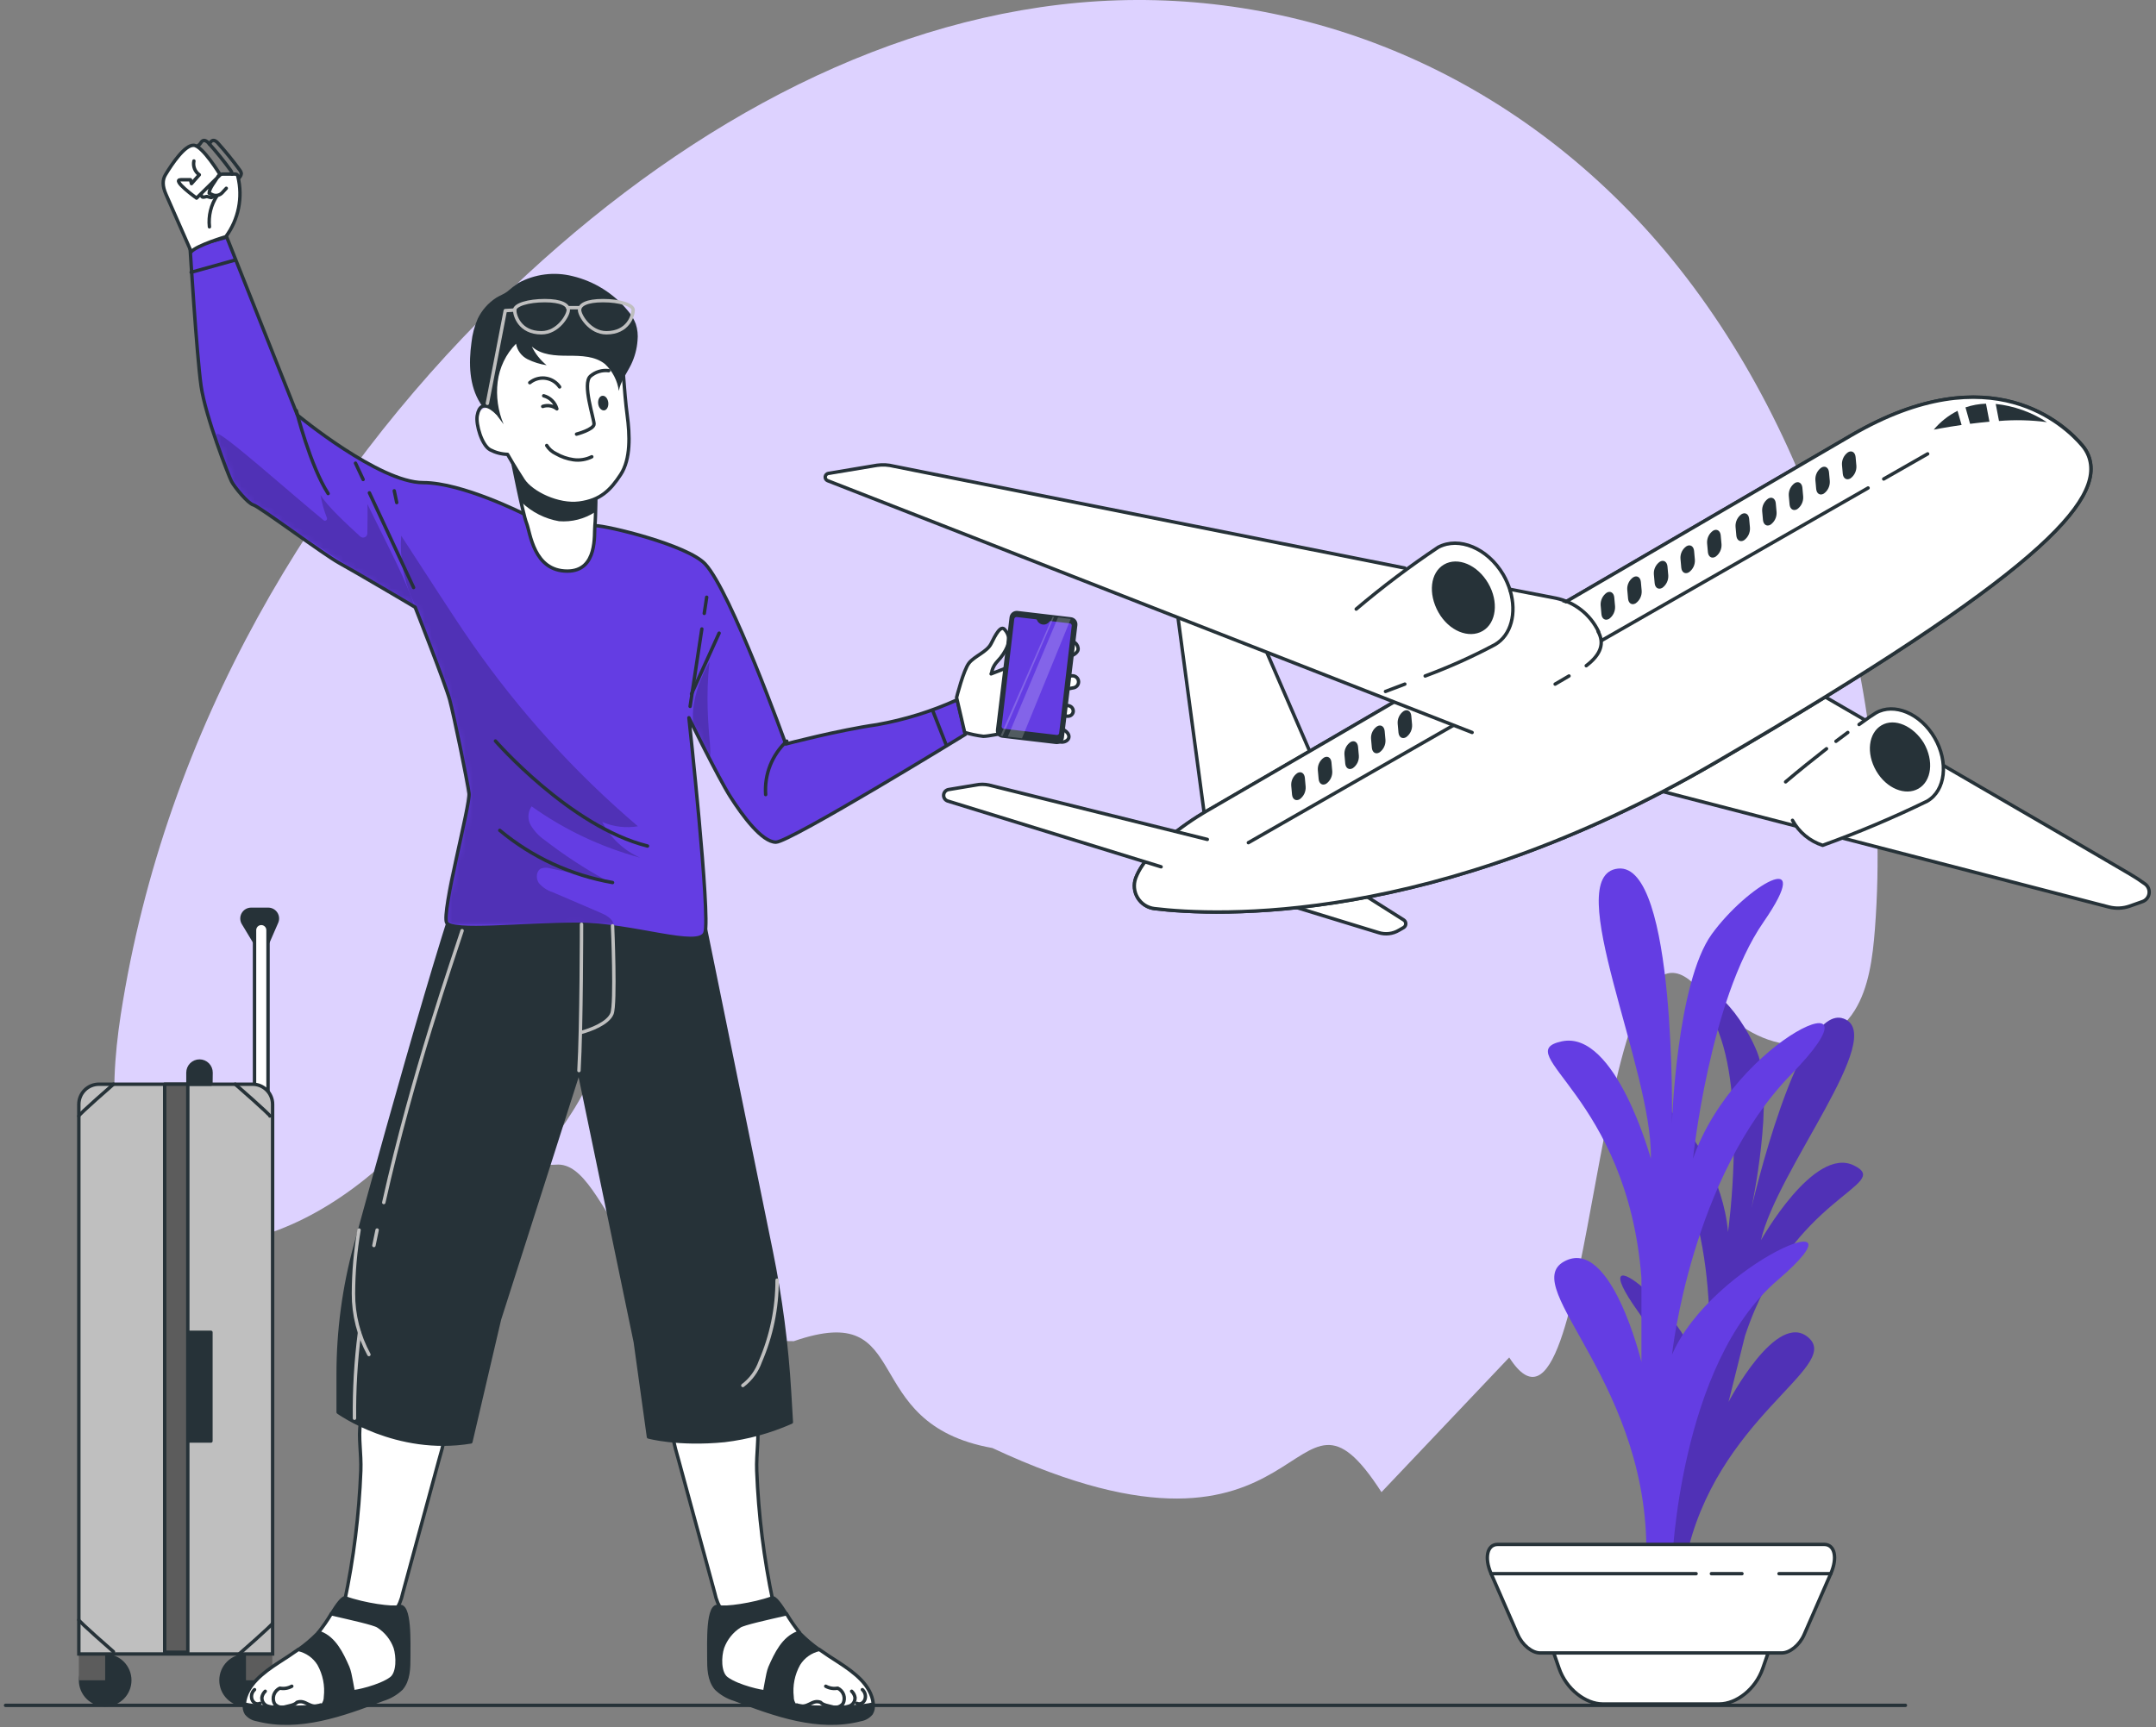 <svg width="317" height="254" viewBox="0 0 317 254" fill="none" xmlns="http://www.w3.org/2000/svg">
<rect x="0" y="0" width="317" height="254" fill="#808080" stroke="none"/>
<path d="M116.71 197.241C91.568 197.241 89.922 170.5 81.702 171.284C75.285 171.899 90.494 159.853 86.597 153.146C82.7 146.439 92.44 152.059 86.597 148.6C80.754 145.142 78.478 153.482 72.912 157.622C67.347 161.763 90.778 125.135 86.597 131.485C72.642 152.667 58.573 176.368 37.026 182.143C33.357 183.181 29.427 182.734 26.084 180.9C15.777 175.199 15.952 161.022 17.749 149.256C24.328 106.797 46.462 70.688 72.912 44.717C97.073 20.995 125.705 4.271 155.763 0.691C185.82 -2.889 217.269 7.405 240.727 32.302C264.185 57.199 278.673 97.226 275.674 136.604C275.35 140.853 274.763 145.297 272.696 148.6C271.489 150.568 269.665 152.08 267.509 152.902C265.352 153.725 262.984 153.81 260.774 153.146C256.512 151.951 252.784 148.634 249.393 145.041C233.966 128.776 234.637 219.51 221.905 199.632L203.12 219.441C189.28 197.969 193.728 235.323 145.912 212.952C125.761 209.366 134.773 190.993 116.71 197.241Z" fill="#DDD2FF"/>
<path d="M244.875 228.642C244.875 228.642 249.792 205.406 240.822 192.843C231.852 180.28 248.927 192.701 250.879 204.481C250.879 204.481 253.817 183.414 245.131 168.595C236.445 153.775 252.723 165.913 254.074 181.192C254.074 181.192 256.735 162.401 252.723 151.843C248.711 141.286 255.675 148.074 258.343 154.694C261.011 161.313 257.512 177.7 257.512 177.7C257.512 177.7 264.476 147.392 271.068 149.804C277.661 152.215 261.214 172.093 258.91 182.407C258.91 182.407 266.685 168.507 272.581 171.398C278.478 174.289 263.449 175.734 256.567 196.463L254.148 206.183C254.148 206.183 261.301 192.458 265.982 196.788C270.663 201.117 252.163 208.588 247.853 229.405L244.875 228.642Z" fill="#643DE3"/>
<path opacity="0.2" d="M244.875 228.642C244.875 228.642 249.792 205.406 240.822 192.843C231.852 180.28 248.927 192.701 250.879 204.481C250.879 204.481 253.817 183.414 245.131 168.595C236.445 153.775 252.723 165.913 254.074 181.192C254.074 181.192 256.735 162.401 252.723 151.843C248.711 141.286 255.675 148.074 258.343 154.694C261.011 161.313 257.512 177.7 257.512 177.7C257.512 177.7 264.476 147.392 271.068 149.804C277.661 152.215 261.214 172.093 258.91 182.407C258.91 182.407 266.685 168.507 272.581 171.398C278.478 174.289 263.449 175.734 256.567 196.463L254.148 206.183C254.148 206.183 261.301 192.458 265.982 196.788C270.663 201.117 252.163 208.588 247.853 229.405L244.875 228.642Z" fill="black"/>
<path d="M245.84 229.979C245.84 229.979 246.874 200.685 261.342 188.284C275.81 175.882 251.697 185.697 245.84 199.219C245.84 199.219 248.596 173.12 263.402 157.956C278.208 142.792 255.128 152.553 248.927 170.405C248.927 170.405 251.339 147.102 259.262 135.646C267.185 124.191 256.85 130.243 251.683 137.382C246.516 144.522 245.827 165.19 245.827 165.19C245.827 165.19 246.502 126.811 237.897 127.737C229.292 128.662 243.071 157.348 242.727 170.405C242.727 170.405 237.553 151.438 229.63 153.147C221.707 154.856 239.275 161.056 241.342 187.932V200.3C241.342 200.3 236.864 181.732 229.974 185.521C223.085 189.31 243.071 203.758 242.031 229.979H245.84Z" fill="#643DE3"/>
<path d="M235.642 250.593H252.778C255.318 250.593 258.121 248.419 259.181 245.366L261.572 238.469H226.848L229.239 245.366C230.292 248.419 233.136 250.593 235.642 250.593Z" fill="white" stroke="#263238" stroke-width="0.5" stroke-linecap="round" stroke-linejoin="round"/>
<path d="M226.43 243.089H261.993C263.154 243.089 264.607 241.927 265.269 240.387L269.193 231.404C270.193 229.121 269.787 227.128 268.213 227.128H220.21C218.636 227.128 218.231 229.121 219.23 231.404L223.155 240.387C223.816 241.927 225.269 243.089 226.43 243.089Z" fill="white" stroke="#263238" stroke-width="0.5" stroke-linecap="round" stroke-linejoin="round"/>
<path d="M261.572 231.431H269.191" stroke="#263238" stroke-width="0.5" stroke-linecap="round" stroke-linejoin="round"/>
<path d="M251.631 231.431H256.123" stroke="#263238" stroke-width="0.5" stroke-linecap="round" stroke-linejoin="round"/>
<path d="M219.229 231.431H249.38" stroke="#263238" stroke-width="0.5" stroke-linecap="round" stroke-linejoin="round"/>
<path d="M37.421 138.517L35.793 135.815C35.658 135.607 35.583 135.367 35.575 135.119C35.567 134.872 35.628 134.627 35.75 134.412C35.872 134.197 36.05 134.019 36.267 133.898C36.483 133.778 36.728 133.719 36.975 133.728H39.393C39.625 133.72 39.855 133.772 40.06 133.879C40.266 133.986 40.441 134.145 40.568 134.339C40.694 134.533 40.769 134.756 40.785 134.987C40.8 135.219 40.756 135.45 40.656 135.659L39.407 138.53L37.421 138.517Z" fill="#263238" stroke="#263238" stroke-width="0.5" stroke-linecap="round" stroke-linejoin="round"/>
<path d="M39.408 231.917H37.422V136.788C37.422 136.657 37.448 136.528 37.498 136.408C37.547 136.287 37.62 136.178 37.713 136.085C37.805 135.993 37.914 135.92 38.035 135.87C38.155 135.82 38.284 135.795 38.415 135.795C38.545 135.795 38.674 135.82 38.795 135.87C38.915 135.92 39.025 135.993 39.117 136.085C39.209 136.178 39.282 136.287 39.332 136.408C39.382 136.528 39.408 136.657 39.408 136.788V231.917Z" fill="white" stroke="#263238" stroke-width="0.5" stroke-linecap="round" stroke-linejoin="round"/>
<path d="M15.462 250.978C17.6 250.978 19.332 249.246 19.332 247.108C19.332 244.971 17.6 243.238 15.462 243.238C13.325 243.238 11.592 244.971 11.592 247.108C11.592 249.246 13.325 250.978 15.462 250.978Z" fill="#263238"/>
<path d="M36.112 250.978C38.25 250.978 39.983 249.246 39.983 247.108C39.983 244.971 38.25 243.238 36.112 243.238C33.975 243.238 32.242 244.971 32.242 247.108C32.242 249.246 33.975 250.978 36.112 250.978Z" fill="#263238"/>
<path d="M15.462 243.238H11.592V247.108H15.462V243.238Z" fill="#5C5C5C"/>
<path d="M40.036 243.238H36.166V247.108H40.036V243.238Z" fill="#5C5C5C"/>
<path d="M14.557 159.449H37.124C37.908 159.449 38.661 159.76 39.216 160.315C39.77 160.87 40.082 161.623 40.082 162.407V243.238H11.592V162.407C11.592 162.018 11.668 161.633 11.818 161.273C11.967 160.914 12.185 160.588 12.461 160.313C12.736 160.038 13.063 159.82 13.423 159.672C13.783 159.524 14.168 159.448 14.557 159.449Z" fill="#BFBFBF" stroke="#263238" stroke-width="0.5" stroke-miterlimit="10"/>
<path d="M31.013 195.936H27.615V211.924H31.013V195.936Z" fill="#263238" stroke="#263238" stroke-width="0.5" stroke-linecap="round" stroke-linejoin="round"/>
<path d="M31.012 159.442H27.635V157.747C27.635 157.295 27.814 156.862 28.133 156.543C28.453 156.224 28.886 156.044 29.337 156.044C29.56 156.044 29.781 156.088 29.987 156.174C30.193 156.26 30.381 156.385 30.538 156.543C30.696 156.702 30.82 156.889 30.905 157.096C30.99 157.302 31.033 157.523 31.032 157.747L31.012 159.442Z" fill="#263238" stroke="#263238" stroke-width="0.5" stroke-linecap="round" stroke-linejoin="round"/>
<path d="M11.592 164.123C11.592 163.88 16.685 159.449 16.685 159.449" stroke="#263238" stroke-width="0.5" stroke-linecap="round" stroke-linejoin="round"/>
<path d="M39.677 164.123C39.677 163.88 34.584 159.449 34.584 159.449" stroke="#263238" stroke-width="0.5" stroke-linecap="round" stroke-linejoin="round"/>
<path d="M11.592 238.226C11.592 238.469 16.685 242.907 16.685 242.907" stroke="#263238" stroke-width="0.5" stroke-linecap="round" stroke-linejoin="round"/>
<path d="M40.089 238.706C40.089 238.949 34.996 243.386 34.996 243.386" stroke="#263238" stroke-width="0.5" stroke-linecap="round" stroke-linejoin="round"/>
<path d="M27.612 159.449H24.215V242.988H27.612V159.449Z" fill="#5C5C5C" stroke="#263238" stroke-width="0.5" stroke-linecap="round" stroke-linejoin="round"/>
<path d="M0.818 250.796H280.156" stroke="#263238" stroke-width="0.5" stroke-linecap="round" stroke-linejoin="round"/>
<path d="M50.665 235.517C50.508 236.059 50.478 236.63 50.577 237.186C50.941 238.537 52.718 238.976 54.136 238.841C54.894 238.814 55.638 238.633 56.323 238.309C57.008 237.985 57.62 237.524 58.121 236.956C58.647 236.157 59.016 235.265 59.209 234.329C60.979 227.826 62.746 221.322 64.511 214.815C65.189 212.561 65.688 210.258 66.004 207.926C66.084 207.494 66.047 207.048 65.896 206.635C65.524 205.825 64.484 205.622 63.593 205.568C61.652 205.444 59.705 205.51 57.777 205.764C51.124 206.635 53.238 211.107 53.049 216.301C52.799 222.762 52.001 229.191 50.665 235.517Z" fill="white" stroke="#263238" stroke-width="0.5" stroke-linecap="round" stroke-linejoin="round"/>
<path d="M59.027 248.317C58.263 249.051 57.337 249.595 56.325 249.905C50.381 252.181 43.964 254.491 37.811 252.897C37.179 252.803 36.605 252.475 36.203 251.978C35.961 251.572 35.867 251.095 35.94 250.627C39.317 251.424 47.179 251.087 47.483 250.749C47.739 250.413 47.874 250.002 47.868 249.58C48.062 247.907 47.724 246.215 46.903 244.744C46.568 244.203 46.129 243.734 45.61 243.365C45.092 242.996 44.504 242.735 43.883 242.596C44.867 241.908 45.787 241.132 46.632 240.28C46.68 240.232 46.727 240.171 46.788 240.117L47.078 240.171C49.152 240.962 50.232 243.197 51.131 245.237C51.55 246.203 51.806 248.696 51.962 248.783C52.117 248.871 55.859 248.108 57.514 246.858C58.615 246.034 58.54 243.616 58.115 242.313C57.649 241.014 56.765 239.907 55.602 239.165C55.021 238.773 51.678 238.01 48.713 237.355C49.571 236.004 50.361 234.849 50.806 235.004C53.556 236.004 57.811 236.578 58.567 236.288C60.371 235.612 60.08 241.813 60.101 243.718C60.101 245.325 60.074 247.081 59.027 248.317Z" fill="#263238" stroke="#263238" stroke-width="0.5" stroke-linecap="round" stroke-linejoin="round"/>
<path d="M46.891 244.724C47.713 246.194 48.051 247.887 47.856 249.56C47.862 249.982 47.727 250.393 47.471 250.729C47.167 251.066 39.285 251.404 35.928 250.607C35.925 250.576 35.925 250.544 35.928 250.512C36.239 247.811 38.718 245.973 40.987 244.494C41.946 243.88 42.919 243.251 43.865 242.576C44.487 242.714 45.075 242.975 45.595 243.343C46.115 243.712 46.555 244.182 46.891 244.724Z" fill="white" stroke="#263238" stroke-width="0.5" stroke-linecap="round" stroke-linejoin="round"/>
<path d="M57.523 246.838C55.868 248.081 52.119 248.864 51.971 248.763C51.822 248.662 51.559 246.183 51.14 245.217C50.255 243.191 49.174 240.941 47.087 240.151L46.797 240.097C47.496 239.22 48.134 238.297 48.708 237.334C51.674 238.01 55.017 238.753 55.598 239.145C56.761 239.887 57.645 240.994 58.111 242.292C58.516 243.589 58.59 246.014 57.523 246.838Z" fill="white" stroke="#263238" stroke-width="0.5" stroke-linecap="round" stroke-linejoin="round"/>
<path d="M42.903 247.986C42.369 248.284 41.747 248.384 41.147 248.27C40.943 248.365 40.76 248.499 40.609 248.666C40.458 248.833 40.342 249.028 40.268 249.24C40.195 249.453 40.164 249.678 40.18 249.902C40.195 250.127 40.255 250.346 40.356 250.546C40.534 250.773 40.776 250.941 41.051 251.026C41.327 251.112 41.621 251.112 41.896 251.026C42.45 250.87 43.308 250.776 43.659 250.35C45.01 249.857 45.51 251.424 47.151 250.735" stroke="#263238" stroke-width="0.5" stroke-linecap="round" stroke-linejoin="round"/>
<path d="M39 248.722C38.742 248.963 38.569 249.28 38.507 249.628C38.49 249.885 38.551 250.141 38.682 250.363C38.814 250.585 39.009 250.762 39.243 250.87C39.692 251.052 40.179 251.124 40.661 251.08H40.459" stroke="#263238" stroke-width="0.5" stroke-linecap="round" stroke-linejoin="round"/>
<path d="M37.426 248.486C37.26 248.636 37.133 248.825 37.057 249.036C36.982 249.247 36.96 249.474 36.994 249.695C37.012 249.84 37.059 249.98 37.132 250.107C37.205 250.233 37.303 250.344 37.42 250.431C37.538 250.516 37.677 250.567 37.822 250.579C37.967 250.591 38.113 250.563 38.244 250.499" stroke="#263238" stroke-width="0.5" stroke-linecap="round" stroke-linejoin="round"/>
<path d="M113.65 235.517C113.81 236.059 113.84 236.631 113.738 237.186C113.373 238.537 111.604 238.976 110.178 238.841C109.421 238.814 108.677 238.633 107.992 238.309C107.307 237.985 106.695 237.524 106.193 236.956C105.668 236.157 105.299 235.265 105.106 234.329C103.336 227.826 101.569 221.322 99.803 214.815C99.129 212.561 98.63 210.257 98.311 207.926C98.231 207.494 98.268 207.048 98.419 206.635C98.79 205.825 99.831 205.622 100.722 205.568C102.662 205.444 104.61 205.51 106.538 205.764C113.191 206.635 111.077 211.107 111.266 216.301C111.516 222.762 112.313 229.191 113.65 235.517Z" fill="white" stroke="#263238" stroke-width="0.5" stroke-linecap="round" stroke-linejoin="round"/>
<path d="M70.139 124.745C68.674 123.799 57.394 164.359 52.254 183.164C50.572 189.327 49.721 195.688 49.721 202.076V207.689C49.721 207.689 58.279 213.876 69.228 212.053L73.436 194.032L85.128 157.443L93.409 197.362L95.347 211.323C95.347 211.323 99.683 212.519 106.512 211.85C109.909 211.448 113.227 210.537 116.353 209.148L116.09 204.711C115.68 197.759 114.777 190.845 113.388 184.022L101.993 128.088C101.993 128.088 89.167 136.963 70.139 124.745Z" fill="#263238" stroke="#263238" stroke-width="0.5" stroke-linecap="round" stroke-linejoin="round"/>
<path d="M77.022 75.579C77.022 75.579 67.944 70.979 62.223 70.979C55.739 70.979 43.729 61.043 43.729 61.043L33.341 34.877L27.938 36.342C27.938 36.342 28.924 52.296 29.565 56.768C30.207 61.239 33.618 69.979 34.037 70.79C34.456 71.6 36.448 74.052 37.259 74.255C38.069 74.458 47.627 81.57 49.862 82.793C52.098 84.015 61.041 89.297 61.041 89.297C61.041 89.297 65.513 100.678 66.12 102.914C66.728 105.15 68.761 115.072 68.964 116.686C69.167 118.301 64.864 134.289 65.681 135.707C66.499 137.125 76.793 135.923 84.925 135.923C93.057 135.923 102.844 139.611 103.655 137.166C104.465 134.721 101.291 105.555 101.291 105.555C101.291 105.555 105.56 114.295 107.37 117.146C109.18 119.996 112.051 123.853 114.084 123.853C116.117 123.853 141.953 107.993 141.953 107.993L140.737 102.914C136.975 104.623 133.012 105.853 128.944 106.575C123.256 107.386 115.529 109.419 115.529 109.419C115.529 109.419 107.478 86.98 103.668 82.928C101.081 80.165 89.308 77.301 87.458 77.301C85.607 77.301 77.022 75.579 77.022 75.579Z" fill="#643DE3"/>
<mask id="mask0_1_3091" style="mask-type:luminance" maskUnits="userSpaceOnUse" x="27" y="34" width="115" height="105">
<path d="M77.022 75.579C77.022 75.579 67.944 70.979 62.223 70.979C55.739 70.979 43.729 61.043 43.729 61.043L33.341 34.877L27.938 36.342C27.938 36.342 28.924 52.296 29.565 56.768C30.207 61.239 33.618 69.979 34.037 70.79C34.456 71.6 36.448 74.052 37.259 74.255C38.069 74.458 47.627 81.57 49.862 82.793C52.098 84.015 61.041 89.297 61.041 89.297C61.041 89.297 65.513 100.678 66.12 102.914C66.728 105.15 68.761 115.072 68.964 116.686C69.167 118.301 64.864 134.289 65.681 135.707C66.499 137.125 76.793 135.923 84.925 135.923C93.057 135.923 102.844 139.611 103.655 137.166C104.465 134.721 101.291 105.555 101.291 105.555C101.291 105.555 105.56 114.295 107.37 117.146C109.18 119.996 112.051 123.853 114.084 123.853C116.117 123.853 141.953 107.993 141.953 107.993L140.737 102.914C136.975 104.623 133.012 105.853 128.944 106.575C123.256 107.386 115.529 109.419 115.529 109.419C115.529 109.419 107.478 86.98 103.668 82.928C101.081 80.165 89.308 77.301 87.458 77.301C85.607 77.301 77.022 75.579 77.022 75.579Z" fill="white"/>
</mask>
<g mask="url(#mask0_1_3091)">
<g opacity="0.2">
<path d="M58.986 78.78L64.43 87.156C66.065 89.668 67.699 92.181 69.408 94.633C76.35 104.602 84.545 113.638 93.792 121.516C92.018 121.812 90.196 121.591 88.543 120.881C89.748 123.221 91.72 125.076 94.129 126.136C88.4 124.588 82.993 122.031 78.162 118.584C77.876 118.996 77.715 119.481 77.697 119.981C77.679 120.482 77.805 120.977 78.061 121.408C78.579 122.255 79.27 122.984 80.087 123.549C82.926 125.743 85.932 127.712 89.077 129.439L80.972 127.723C80.515 127.564 80.017 127.564 79.56 127.723C78.831 128.081 78.763 129.182 79.222 129.857C79.756 130.49 80.459 130.959 81.249 131.208L88.266 134.221C89.124 134.592 90.097 135.099 90.246 136.024L67.591 135.984C67.293 136.023 66.99 136.002 66.7 135.922C66.409 135.842 66.138 135.704 65.903 135.518C65.597 135.118 65.446 134.622 65.477 134.12C65.315 129.216 67.882 124.623 68.348 119.746C68.78 115.322 67.51 107.757 66.22 103.535C64.759 98.238 62.878 93.066 60.593 88.068C59.314 85.147 58.763 81.96 58.986 78.78Z" fill="black"/>
</g>
<path opacity="0.2" d="M104.323 97.342C104.323 97.342 99.878 104.434 102.972 109.608C106.065 114.782 103.141 107.466 104.323 97.342Z" fill="black"/>
<path opacity="0.2" d="M33.158 68.419C32.462 67.324 32.002 66.095 31.807 64.812C31.732 64.481 31.76 64.134 31.888 63.819C32.219 63.144 42.918 72.701 47.572 76.504C47.625 76.551 47.691 76.578 47.761 76.582C47.832 76.585 47.901 76.565 47.958 76.524C48.015 76.484 48.057 76.425 48.076 76.357C48.096 76.29 48.092 76.218 48.065 76.153C47.632 75.064 47.317 73.932 47.126 72.776C48.045 74.383 51.05 77.139 52.969 78.902C53.058 78.982 53.169 79.035 53.287 79.054C53.405 79.073 53.527 79.058 53.637 79.01C53.747 78.963 53.841 78.885 53.908 78.785C53.975 78.686 54.013 78.569 54.016 78.449C54.016 77.153 54.083 74.795 54.016 74.126C57.67 81.604 59.534 84.934 61.169 89.722C61.257 89.939 59.325 88.493 58.562 88.014C51.739 83.772 43.222 77.882 36.393 73.633C34.306 72.323 33.158 68.419 33.158 68.419Z" fill="black"/>
</g>
<path d="M77.022 75.579C77.022 75.579 67.944 70.979 62.223 70.979C55.739 70.979 43.729 61.043 43.729 61.043L33.341 34.877L27.938 36.342C27.938 36.342 28.924 52.296 29.565 56.768C30.207 61.239 33.618 69.979 34.037 70.79C34.456 71.6 36.448 74.052 37.259 74.255C38.069 74.458 47.627 81.57 49.862 82.793C52.098 84.015 61.041 89.297 61.041 89.297C61.041 89.297 65.513 100.678 66.12 102.914C66.728 105.15 68.761 115.072 68.964 116.686C69.167 118.301 64.864 134.289 65.681 135.707C66.499 137.125 76.793 135.923 84.925 135.923C93.057 135.923 102.844 139.611 103.655 137.166C104.465 134.721 101.291 105.555 101.291 105.555C101.291 105.555 105.56 114.295 107.37 117.146C109.18 119.996 112.051 123.853 114.084 123.853C116.117 123.853 141.953 107.993 141.953 107.993L140.737 102.914C136.975 104.623 133.012 105.853 128.944 106.575C123.256 107.386 115.529 109.419 115.529 109.419C115.529 109.419 107.478 86.98 103.668 82.928C101.081 80.165 89.308 77.301 87.458 77.301C85.607 77.301 77.022 75.579 77.022 75.579Z" stroke="#263238" stroke-width="0.5" stroke-linecap="round" stroke-linejoin="round"/>
<path d="M72.848 108.973C72.848 108.973 83.824 121.576 95.205 124.42" stroke="#263238" stroke-width="0.5" stroke-linecap="round" stroke-linejoin="round"/>
<path d="M103.547 90.209L103.905 87.831" stroke="#263238" stroke-width="0.5" stroke-linecap="round" stroke-linejoin="round"/>
<path d="M101.465 103.887L103.194 92.499" stroke="#263238" stroke-width="0.5" stroke-linecap="round" stroke-linejoin="round"/>
<path d="M101.668 102.063L105.734 93.113" stroke="#263238" stroke-width="0.5" stroke-linecap="round" stroke-linejoin="round"/>
<path d="M137.211 104.69L139.143 109.608" stroke="#263238" stroke-width="0.5" stroke-linecap="round" stroke-linejoin="round"/>
<path d="M28.105 40.044L34.475 38.274" stroke="#263238" stroke-width="0.5" stroke-linecap="round" stroke-linejoin="round"/>
<path d="M58.331 73.91L57.967 72.181" stroke="#263238" stroke-width="0.5" stroke-linecap="round" stroke-linejoin="round"/>
<path d="M53.393 70.513L52.272 68.115" stroke="#263238" stroke-width="0.5" stroke-linecap="round" stroke-linejoin="round"/>
<path d="M60.81 86.406L54.312 72.478" stroke="#263238" stroke-width="0.5" stroke-linecap="round" stroke-linejoin="round"/>
<path d="M43.572 60.388C43.572 60.388 45.599 68.493 48.246 72.587" stroke="#263238" stroke-width="0.5" stroke-linecap="round" stroke-linejoin="round"/>
<path d="M115.683 108.993C114.609 109.987 113.772 111.21 113.234 112.571C112.697 113.932 112.471 115.396 112.576 116.855" stroke="#263238" stroke-width="0.5" stroke-linecap="round" stroke-linejoin="round"/>
<path d="M73.482 122.117C78.243 126.082 83.961 128.727 90.065 129.79" stroke="#263238" stroke-width="0.5" stroke-linecap="round" stroke-linejoin="round"/>
<path d="M75.291 67.507C75.291 67.507 76.879 75.613 77.426 76.963C77.973 78.314 78.432 83.988 83.417 83.988C87.942 83.988 87.328 78.49 87.47 77.281C87.612 76.072 87.625 71.404 87.625 71.404C87.625 71.404 83.025 72.627 80.871 71.134C78.716 69.642 76.818 66.001 75.987 66.001C75.156 66.001 75.291 67.507 75.291 67.507Z" fill="white"/>
<path d="M80.844 71.155C78.676 69.669 76.791 66.021 75.967 66.021C75.143 66.021 75.292 67.507 75.292 67.507C75.292 67.507 76.109 71.31 76.724 73.904C78.236 75.34 80.14 76.296 82.195 76.653C84.063 76.799 85.927 76.325 87.497 75.302C87.612 73.998 87.612 71.432 87.612 71.432C87.612 71.432 83.012 72.701 80.844 71.155Z" fill="#263238"/>
<path d="M75.291 67.507C75.291 67.507 76.879 75.613 77.426 76.963C77.973 78.314 78.432 83.988 83.417 83.988C87.942 83.988 87.328 78.49 87.47 77.281C87.612 76.072 87.625 71.404 87.625 71.404C87.625 71.404 83.025 72.627 80.871 71.134C78.716 69.642 76.818 66.001 75.987 66.001C75.156 66.001 75.291 67.507 75.291 67.507Z" stroke="#263238" stroke-width="0.5" stroke-linecap="round" stroke-linejoin="round"/>
<path d="M91.401 51.398C91.401 51.398 91.807 58.031 92.212 61.009C92.617 63.988 92.752 67.514 91.26 69.79C89.767 72.066 88.288 73.573 85.181 73.985C82.073 74.397 78.149 72.492 76.927 70.607C75.704 68.723 74.623 66.818 74.623 66.818C73.728 66.791 72.85 66.56 72.057 66.143C70.834 65.467 69.753 62.353 70.165 61.131C70.577 59.908 72.604 59.78 72.604 59.78C72.604 59.78 71.658 55.586 71.111 52.742C70.831 51.257 71.123 49.722 71.927 48.443C72.731 47.164 73.988 46.237 75.447 45.846C78.825 44.758 83.836 44.893 86.41 46.251C88.983 47.608 90.726 49.101 91.401 51.398Z" fill="white"/>
<path d="M91.401 51.398C91.401 51.398 91.806 58.031 92.212 61.009C92.617 63.988 92.752 67.514 91.259 69.79C89.766 72.066 88.287 73.573 85.18 73.985C82.073 74.397 78.149 72.492 76.926 70.607C75.704 68.723 74.623 66.818 74.623 66.818C73.727 66.791 72.849 66.56 72.056 66.143C70.834 65.467 69.942 62.401 70.165 61.131C70.678 58.159 73.076 60.732 73.076 60.732C73.076 60.732 71.658 55.586 71.111 52.742C70.831 51.257 71.122 49.722 71.927 48.443C72.731 47.164 73.988 46.237 75.447 45.846C78.824 44.758 83.836 44.893 86.41 46.251C88.983 47.608 90.726 49.101 91.401 51.398Z" stroke="#263238" stroke-width="0.5" stroke-linecap="round" stroke-linejoin="round"/>
<path d="M89.504 54.512C89.022 54.45 88.532 54.491 88.066 54.632C87.601 54.773 87.17 55.01 86.803 55.329C85.58 56.41 87.343 61.55 87.343 62.36C87.343 63.171 84.769 63.846 84.769 63.846" stroke="#263238" stroke-width="0.5" stroke-linecap="round" stroke-linejoin="round"/>
<path d="M82.281 56.903C81.832 56.246 81.141 55.795 80.359 55.648C79.578 55.501 78.77 55.671 78.114 56.119L77.891 56.281" stroke="#263238" stroke-width="0.5" stroke-linecap="round" stroke-linejoin="round"/>
<path d="M89.436 59.193C89.504 59.78 89.24 60.307 88.835 60.354C88.43 60.402 88.017 59.969 87.95 59.375C87.882 58.781 88.146 58.26 88.558 58.206C88.97 58.152 89.355 58.564 89.436 59.193Z" fill="#263238"/>
<path d="M140.648 102.583C140.648 102.583 141.662 98.53 142.479 97.504C143.296 96.477 145.12 95.876 145.728 94.653C146.336 93.431 147.153 91.81 147.754 92.627C148.045 92.946 148.236 93.343 148.304 93.769C148.371 94.195 148.311 94.632 148.132 95.025C147.787 95.845 147.292 96.594 146.673 97.234C146.296 97.623 146.018 98.098 145.863 98.618C145.856 98.79 145.808 98.957 145.721 99.105L157.832 94.376C158.009 94.461 158.163 94.588 158.281 94.746C158.399 94.903 158.476 95.087 158.507 95.281C158.642 95.957 157.751 96.382 157.339 96.524C156.927 96.666 151.874 98.963 151.874 98.963L152.428 99.854L157.656 99.388C157.772 99.383 157.889 99.4 157.998 99.44C158.107 99.479 158.208 99.54 158.294 99.618C158.38 99.697 158.45 99.791 158.499 99.897C158.548 100.002 158.576 100.116 158.582 100.233C158.591 100.438 158.528 100.641 158.405 100.806C158.282 100.971 158.106 101.088 157.906 101.138L152.773 102.077L152.57 102.968L157.123 103.785C157.323 103.819 157.504 103.926 157.629 104.086C157.754 104.246 157.814 104.447 157.798 104.65C157.776 104.838 157.685 105.011 157.543 105.136C157.401 105.261 157.217 105.328 157.028 105.325L152.489 105.204C153.894 106.014 154.448 106.291 155.866 107.061C158.102 107.987 157.055 109.419 155.724 109.088C155.11 108.966 151.631 107.318 151.631 107.318C151.631 107.318 150.003 107.453 148.592 107.656C147.18 107.858 145.336 108.284 144.573 108.284C143.646 108.171 142.731 107.979 141.837 107.71L140.648 102.583Z" fill="white" stroke="#263238" stroke-width="0.5" stroke-linecap="round" stroke-linejoin="round"/>
<path d="M157.319 91.418L154.529 91.094C154.448 91.082 154.366 91.093 154.291 91.125C154.216 91.157 154.151 91.21 154.103 91.276C154.042 91.361 153.964 91.433 153.875 91.487C153.785 91.542 153.686 91.579 153.583 91.595C153.479 91.611 153.373 91.607 153.272 91.582C153.17 91.558 153.074 91.513 152.989 91.452C152.867 91.366 152.773 91.246 152.719 91.107C152.69 91.031 152.639 90.964 152.573 90.915C152.508 90.866 152.429 90.836 152.347 90.83L149.564 90.499C149.487 90.488 149.408 90.492 149.332 90.511C149.255 90.531 149.184 90.565 149.121 90.612C149.058 90.659 149.006 90.718 148.966 90.786C148.926 90.853 148.9 90.928 148.889 91.006L147.038 106.744C147.026 106.823 147.03 106.903 147.05 106.98C147.069 107.058 147.105 107.13 147.153 107.193C147.202 107.256 147.263 107.309 147.333 107.348C147.402 107.387 147.479 107.411 147.558 107.419L155.313 108.331C155.391 108.345 155.471 108.344 155.548 108.325C155.625 108.307 155.698 108.273 155.761 108.226C155.825 108.178 155.878 108.118 155.917 108.049C155.956 107.98 155.98 107.903 155.988 107.824L157.845 92.093C157.858 92.014 157.854 91.933 157.834 91.855C157.813 91.778 157.778 91.705 157.728 91.642C157.679 91.578 157.617 91.526 157.547 91.487C157.476 91.449 157.399 91.425 157.319 91.418Z" fill="#643DE3"/>
<path d="M158.161 91.925C158.174 91.819 158.166 91.711 158.138 91.608C158.109 91.505 158.061 91.409 157.995 91.325C157.929 91.24 157.847 91.17 157.754 91.118C157.661 91.065 157.558 91.032 157.452 91.019L149.59 90.094C149.484 90.081 149.376 90.089 149.273 90.117C149.17 90.146 149.074 90.195 148.99 90.26C148.906 90.326 148.835 90.408 148.783 90.501C148.731 90.595 148.697 90.697 148.685 90.803L146.679 107.345C146.651 107.553 146.707 107.764 146.833 107.932C146.959 108.1 147.146 108.212 147.354 108.243L155.277 109.175C155.383 109.189 155.491 109.181 155.594 109.152C155.697 109.124 155.793 109.075 155.877 109.009C155.961 108.943 156.031 108.861 156.084 108.768C156.136 108.675 156.17 108.572 156.182 108.466L158.161 91.925ZM155.979 107.825C155.971 107.903 155.947 107.98 155.908 108.049C155.869 108.118 155.816 108.178 155.753 108.226C155.689 108.273 155.617 108.307 155.539 108.325C155.462 108.344 155.382 108.346 155.304 108.331L147.55 107.419C147.471 107.411 147.394 107.387 147.324 107.348C147.254 107.309 147.193 107.256 147.145 107.193C147.096 107.13 147.061 107.058 147.041 106.98C147.021 106.903 147.017 106.823 147.03 106.744L148.881 91.006C148.891 90.928 148.917 90.853 148.957 90.786C148.997 90.718 149.05 90.659 149.113 90.612C149.176 90.565 149.247 90.531 149.323 90.511C149.399 90.492 149.478 90.488 149.556 90.499L152.346 90.83C152.426 90.838 152.503 90.868 152.568 90.916C152.632 90.966 152.682 91.032 152.71 91.107C152.75 91.204 152.808 91.293 152.881 91.368C152.955 91.442 153.043 91.502 153.139 91.543C153.236 91.584 153.34 91.605 153.445 91.605C153.549 91.606 153.653 91.586 153.751 91.546C153.887 91.488 154.005 91.394 154.095 91.276C154.141 91.21 154.205 91.158 154.279 91.126C154.353 91.094 154.434 91.083 154.514 91.094L157.303 91.418C157.383 91.426 157.46 91.451 157.529 91.489C157.599 91.528 157.66 91.581 157.709 91.644C157.757 91.707 157.792 91.78 157.812 91.857C157.832 91.934 157.836 92.015 157.823 92.093L155.979 107.825Z" fill="#263238" stroke="#263238" stroke-width="0.5" stroke-linecap="round" stroke-linejoin="round"/>
<g opacity="0.2">
<path d="M155.555 90.803L148.186 108.331L150.266 108.574L157.432 91.026L155.555 90.803Z" fill="white"/>
</g>
<g opacity="0.2">
<path d="M154.771 90.709L147.111 108.21L147.415 108.243L154.974 90.736L154.771 90.709Z" fill="white"/>
</g>
<path d="M79.939 58.206C80.4 58.331 80.821 58.573 81.161 58.91C81.501 59.246 81.748 59.664 81.877 60.125C81.588 59.896 81.246 59.744 80.882 59.683C80.518 59.621 80.145 59.652 79.797 59.773" stroke="#263238" stroke-width="0.5" stroke-linecap="round" stroke-linejoin="round"/>
<path d="M80.385 65.515C80.708 66.038 81.178 66.456 81.736 66.717C82.529 67.176 83.402 67.479 84.309 67.609C85.233 67.739 86.174 67.588 87.011 67.176" stroke="#263238" stroke-width="0.5" stroke-linecap="round" stroke-linejoin="round"/>
<path d="M70.245 46.866C69.758 47.984 69.446 49.171 69.319 50.385C68.9 53.431 68.982 56.72 70.623 59.314C70.737 59.551 70.934 59.739 71.177 59.841C71.44 59.922 71.731 59.841 71.994 59.895C72.216 59.995 72.402 60.16 72.528 60.368L74.047 62.394C73.22 60.432 72.917 58.288 73.169 56.173C73.432 54.053 74.381 52.077 75.871 50.547C75.957 51.033 76.155 51.492 76.449 51.889C76.743 52.285 77.126 52.607 77.567 52.83C78.45 53.265 79.395 53.562 80.37 53.708C79.454 52.963 78.711 52.027 78.195 50.966C79.6 52.229 81.666 52.316 83.558 52.316C85.449 52.316 87.502 52.364 88.961 53.546C90.067 54.591 90.782 55.983 90.988 57.49C91.244 56.086 92.156 54.91 92.784 53.627C93.319 52.521 93.642 51.325 93.737 50.101C93.826 49.265 93.737 48.42 93.473 47.622C93.198 46.91 92.801 46.251 92.298 45.677C90.218 43.153 87.373 41.375 84.193 40.611C81.491 39.931 78.633 40.295 76.189 41.631C75.627 42.022 75.089 42.444 74.574 42.894C74.074 43.266 73.487 43.455 72.96 43.792C71.79 44.548 70.851 45.612 70.245 46.866Z" fill="#263238"/>
<path d="M33.272 27.69L32.651 28.365C32.485 28.535 32.275 28.655 32.044 28.711C31.814 28.767 31.572 28.757 31.347 28.683L30.753 28.419C30.753 27.69 31.617 26.717 31.975 26.075C32.053 25.912 32.178 25.776 32.333 25.684C32.468 25.629 32.613 25.601 32.759 25.602H33.947H34.542C34.652 25.594 34.761 25.622 34.853 25.684C34.918 25.769 34.962 25.868 34.981 25.974C35.349 27.487 35.381 29.062 35.074 30.589C34.767 32.115 34.129 33.556 33.205 34.809C33.205 34.809 29.01 36.045 28.118 37.018L24.424 28.628C23.836 27.318 23.89 26.413 24.336 25.684C25.315 24.069 27.173 21.313 28.476 21.367C29.78 21.422 32.38 25.711 32.38 25.711L28.902 29.135C28.902 29.135 25.133 26.433 26.585 26.433H28.004L28.152 27.008L29.307 25.704C28.989 25.482 28.744 25.172 28.602 24.811C28.461 24.451 28.428 24.056 28.51 23.677" fill="white"/>
<path d="M33.272 27.69L32.651 28.365C32.485 28.535 32.275 28.655 32.044 28.711C31.814 28.767 31.572 28.757 31.347 28.683L30.753 28.419C30.753 27.69 31.617 26.717 31.975 26.075C32.053 25.912 32.178 25.776 32.333 25.684C32.468 25.629 32.613 25.601 32.759 25.602H33.947H34.542C34.652 25.594 34.761 25.622 34.853 25.684C34.918 25.769 34.962 25.868 34.981 25.974C35.349 27.487 35.381 29.062 35.074 30.589C34.767 32.115 34.129 33.556 33.205 34.809C33.205 34.809 29.01 36.045 28.118 37.018L24.424 28.628C23.836 27.318 23.89 26.413 24.336 25.684C25.315 24.069 27.173 21.313 28.476 21.367C29.78 21.422 32.38 25.711 32.38 25.711L28.902 29.135C28.902 29.135 25.133 26.433 26.585 26.433H28.004L28.152 27.008L29.307 25.704C28.989 25.482 28.744 25.172 28.602 24.811C28.461 24.451 28.428 24.056 28.51 23.677" stroke="#263238" stroke-width="0.5" stroke-linecap="round" stroke-linejoin="round"/>
<path d="M29.152 21.368C29.463 21.28 29.531 20.827 29.828 20.692C30.125 20.557 30.503 20.82 30.699 21.077L30.773 21.165C31.873 22.393 32.91 23.676 33.88 25.008C33.997 25.148 34.076 25.316 34.11 25.495C34.12 25.53 34.12 25.567 34.11 25.603" stroke="#263238" stroke-width="0.5" stroke-linecap="round" stroke-linejoin="round"/>
<path d="M31.638 28.899H31.341C31.285 28.95 31.224 28.995 31.159 29.034C31.024 29.135 30.524 28.865 30.355 28.905C29.889 29.02 29.639 29.108 29.592 28.635" stroke="#263238" stroke-width="0.5" stroke-linecap="round" stroke-linejoin="round"/>
<path d="M30.787 21.165C30.915 20.996 31.003 20.78 31.199 20.692C31.51 20.544 31.875 20.82 32.071 21.077C33.192 22.333 34.259 23.644 35.252 25.008C35.371 25.147 35.45 25.315 35.481 25.494C35.471 25.625 35.434 25.752 35.374 25.868C35.314 25.984 35.231 26.087 35.13 26.17" stroke="#263238" stroke-width="0.5" stroke-linecap="round" stroke-linejoin="round"/>
<path d="M31.902 28.797C31.012 30.141 30.62 31.754 30.794 33.357" stroke="#263238" stroke-width="0.5" stroke-linecap="round" stroke-linejoin="round"/>
<path d="M71.658 59.321L74.292 45.677L75.67 45.596" stroke="#BFBFBF" stroke-width="0.5" stroke-linecap="round" stroke-linejoin="round"/>
<path d="M83.554 45.596C83.554 46.359 82.055 48.939 79.61 48.939C76.381 48.939 75.672 46.359 75.672 45.596C75.672 44.833 77.658 44.211 80.103 44.211C82.548 44.211 83.554 44.833 83.554 45.596Z" stroke="#BFBFBF" stroke-width="0.5" stroke-linecap="round" stroke-linejoin="round"/>
<path d="M85.215 45.596C85.215 46.359 86.714 48.939 89.159 48.939C92.388 48.939 93.097 46.359 93.097 45.596C93.097 44.833 91.112 44.211 88.666 44.211C86.221 44.211 85.215 44.833 85.215 45.596Z" stroke="#BFBFBF" stroke-width="0.5" stroke-linecap="round" stroke-linejoin="round"/>
<path d="M83.473 45.245H85.046" stroke="#BFBFBF" stroke-width="0.5" stroke-linecap="round" stroke-linejoin="round"/>
<path d="M85.503 135.93C85.503 135.93 85.503 150.972 85.125 157.443" stroke="#BFBFBF" stroke-width="0.5" stroke-linecap="round" stroke-linejoin="round"/>
<path d="M85.344 151.864C86.809 151.479 89.396 150.513 89.977 149.074C90.558 147.635 90.065 136.153 90.065 136.153" stroke="#BFBFBF" stroke-width="0.5" stroke-linecap="round" stroke-linejoin="round"/>
<path d="M52.793 180.894C52.255 183.977 51.979 187.1 51.969 190.229C51.956 193.366 52.74 196.454 54.245 199.206" stroke="#BFBFBF" stroke-width="0.5" stroke-linecap="round" stroke-linejoin="round"/>
<path d="M114.258 188.263C114.266 192.385 113.424 196.464 111.785 200.246C111.292 201.642 110.399 202.863 109.219 203.758" stroke="#BFBFBF" stroke-width="0.5" stroke-linecap="round" stroke-linejoin="round"/>
<path d="M52.855 195.997C52.318 200.167 52.072 204.37 52.119 208.574" stroke="#BFBFBF" stroke-width="0.5" stroke-linecap="round" stroke-linejoin="round"/>
<path d="M55.447 180.894C55.285 181.658 55.13 182.414 54.975 183.171" stroke="#BFBFBF" stroke-width="0.5" stroke-linecap="round" stroke-linejoin="round"/>
<path d="M67.944 136.869C66.715 140.725 60.717 157.652 56.428 176.848" stroke="#BFBFBF" stroke-width="0.5" stroke-linecap="round" stroke-linejoin="round"/>
<path d="M105.288 248.317C106.05 249.054 106.976 249.598 107.99 249.905C113.934 252.181 120.351 254.491 126.504 252.897C127.135 252.801 127.709 252.474 128.111 251.978C128.354 251.572 128.447 251.095 128.375 250.627C124.998 251.424 117.136 251.087 116.825 250.749C116.571 250.413 116.438 250.001 116.447 249.58C116.252 247.907 116.59 246.215 117.412 244.744C117.747 244.203 118.186 243.734 118.705 243.365C119.223 242.996 119.811 242.735 120.432 242.596C119.448 241.908 118.528 241.132 117.683 240.28L117.527 240.117L117.237 240.171C115.163 240.962 114.082 243.197 113.184 245.237C112.772 246.203 112.509 248.696 112.36 248.783C112.212 248.871 108.463 248.108 106.801 246.858C105.707 246.034 105.781 243.616 106.2 242.313C106.67 241.017 107.553 239.911 108.713 239.165C109.3 238.773 112.644 238.01 115.609 237.355C114.744 236.004 113.961 234.849 113.508 235.004C110.766 236.004 106.511 236.578 105.754 236.288C103.951 235.612 104.241 241.813 104.221 243.718C104.214 245.325 104.241 247.081 105.288 248.317Z" fill="#263238" stroke="#263238" stroke-width="0.5" stroke-linecap="round" stroke-linejoin="round"/>
<path d="M117.428 244.724C116.605 246.194 116.267 247.887 116.462 249.56C116.453 249.981 116.586 250.392 116.84 250.729C117.151 251.066 125.033 251.404 128.39 250.607C128.396 250.576 128.396 250.544 128.39 250.512C128.086 247.811 125.607 245.973 123.338 244.494C122.379 243.88 121.399 243.251 120.46 242.576C119.837 242.713 119.247 242.973 118.726 243.342C118.205 243.711 117.764 244.181 117.428 244.724Z" fill="white" stroke="#263238" stroke-width="0.5" stroke-linecap="round" stroke-linejoin="round"/>
<path d="M106.829 246.838C108.49 248.081 112.232 248.864 112.388 248.763C112.543 248.662 112.8 246.183 113.212 245.217C114.103 243.191 115.184 240.941 117.264 240.151L117.555 240.097C116.856 239.22 116.217 238.297 115.643 237.334C112.678 238.01 109.335 238.753 108.747 239.145C107.587 239.89 106.705 240.996 106.234 242.292C105.802 243.589 105.728 246.014 106.829 246.838Z" fill="white" stroke="#263238" stroke-width="0.5" stroke-linecap="round" stroke-linejoin="round"/>
<path d="M121.412 247.986C121.946 248.284 122.567 248.384 123.168 248.27C123.371 248.365 123.553 248.5 123.704 248.667C123.854 248.834 123.969 249.03 124.042 249.242C124.115 249.454 124.145 249.679 124.129 249.903C124.113 250.127 124.053 250.346 123.951 250.546C123.774 250.774 123.532 250.942 123.256 251.028C122.981 251.113 122.686 251.113 122.411 251.026C121.857 250.87 121.006 250.776 120.655 250.35C119.304 249.857 118.804 251.424 117.156 250.735" stroke="#263238" stroke-width="0.5" stroke-linecap="round" stroke-linejoin="round"/>
<path d="M125.22 248.722C125.478 248.963 125.651 249.28 125.713 249.628C125.73 249.885 125.669 250.141 125.538 250.363C125.406 250.585 125.211 250.762 124.977 250.87C124.528 251.052 124.041 251.124 123.559 251.08H123.761" stroke="#263238" stroke-width="0.5" stroke-linecap="round" stroke-linejoin="round"/>
<path d="M126.796 248.486C126.963 248.636 127.089 248.825 127.165 249.036C127.24 249.247 127.262 249.474 127.228 249.695C127.21 249.84 127.163 249.98 127.09 250.107C127.017 250.233 126.919 250.344 126.803 250.431C126.684 250.516 126.545 250.567 126.4 250.579C126.255 250.591 126.109 250.563 125.979 250.499" stroke="#263238" stroke-width="0.5" stroke-linecap="round" stroke-linejoin="round"/>
<path d="M195.753 128.568C194.768 127.931 193.682 127.465 192.542 127.19L189.032 126.254L181.48 130.661L202.707 137.16C203.2 137.314 203.72 137.362 204.232 137.301C204.745 137.241 205.24 137.073 205.683 136.809L206.385 136.406C206.479 136.346 206.556 136.264 206.61 136.166C206.664 136.068 206.692 135.959 206.692 135.847C206.692 135.736 206.664 135.626 206.61 135.528C206.556 135.431 206.479 135.348 206.385 135.288L195.753 128.568Z" fill="white"/>
<path d="M195.753 128.568C194.768 127.931 193.682 127.465 192.542 127.19L189.032 126.254L181.48 130.661L202.707 137.16C203.2 137.314 203.72 137.362 204.232 137.301C204.745 137.241 205.24 137.073 205.683 136.809L206.385 136.406C206.479 136.346 206.556 136.264 206.61 136.166C206.664 136.068 206.692 135.959 206.692 135.847C206.692 135.736 206.664 135.626 206.61 135.528C206.556 135.431 206.479 135.348 206.385 135.288L195.753 128.568Z" fill="white" stroke="#263238" stroke-width="0.5" stroke-linecap="round" stroke-linejoin="round"/>
<path d="M192.933 111.332L179.635 80.656L172.408 84.881L177.348 121.783L193.855 112.931L192.933 111.332Z" fill="white" stroke="#263238" stroke-width="0.5" stroke-linecap="round" stroke-linejoin="round"/>
<path d="M241.936 115.752L310.086 133.39C311.09 133.647 312.148 133.602 313.127 133.26L314.999 132.597C315.255 132.509 315.483 132.353 315.656 132.144C315.83 131.936 315.943 131.684 315.983 131.416C316.023 131.148 315.989 130.874 315.884 130.624C315.779 130.374 315.608 130.157 315.389 129.998C314.674 129.475 313.932 128.989 313.166 128.542C309.267 126.215 266.502 101.415 266.502 101.415L241.936 115.752Z" fill="white" stroke="#263238" stroke-width="0.5" stroke-linecap="round" stroke-linejoin="round"/>
<path d="M167.014 129.114C166.837 129.591 166.771 130.102 166.821 130.608C166.87 131.114 167.033 131.603 167.298 132.037C167.564 132.471 167.924 132.839 168.352 133.114C168.78 133.389 169.264 133.564 169.769 133.624C178.764 134.703 210.87 136.224 252.335 112.086C299.401 84.66 309.644 73.611 307.083 67.008C306.864 66.463 306.557 65.958 306.174 65.513C303.782 62.667 292.915 51.956 272.248 64.005L177.464 119.287C177.464 119.287 168.938 124.058 167.014 129.114Z" fill="white" stroke="#263238" stroke-width="0.5" stroke-linecap="round" stroke-linejoin="round"/>
<path d="M195.533 108.746L272.223 64.005C292.89 51.956 303.757 62.706 306.148 65.513C306.531 65.958 306.839 66.463 307.058 67.008C309.658 73.611 299.376 84.647 252.309 112.086C210.845 136.276 178.739 134.703 169.744 133.624C169.239 133.564 168.754 133.389 168.326 133.114C167.898 132.839 167.538 132.471 167.273 132.037C167.008 131.603 166.844 131.114 166.795 130.608C166.746 130.102 166.812 129.591 166.988 129.114C168.912 124.058 177.387 119.287 177.387 119.287L195.533 108.746Z" fill="white" stroke="#263238" stroke-width="0.5" stroke-linecap="round" stroke-linejoin="round"/>
<path d="M276.965 70.44L283.425 66.748" stroke="#263238" stroke-width="0.5" stroke-linecap="round" stroke-linejoin="round"/>
<path d="M183.549 123.928L274.667 71.765" stroke="#263238" stroke-width="0.5" stroke-linecap="round" stroke-linejoin="round"/>
<path d="M216.447 107.914L233.228 98.1C234.075 97.615 234.719 96.841 235.042 95.919C235.364 94.997 235.343 93.99 234.983 93.083C234.229 91.25 232.383 89.183 228.145 88.052L130.866 68.646C130.238 68.535 129.596 68.535 128.968 68.646L121.793 69.842C121.673 69.858 121.561 69.914 121.476 70.001C121.391 70.088 121.337 70.201 121.324 70.323C121.31 70.444 121.338 70.566 121.402 70.669C121.465 70.773 121.562 70.852 121.676 70.895L216.447 107.914Z" fill="white"/>
<path d="M191.088 117.546C190.529 117.857 190.035 117.546 189.97 116.857L189.853 115.557C189.827 115.197 189.894 114.836 190.049 114.51C190.204 114.185 190.441 113.905 190.737 113.698C191.283 113.373 191.79 113.698 191.855 114.387L191.972 115.687C191.996 116.046 191.927 116.406 191.773 116.732C191.618 117.057 191.382 117.337 191.088 117.546Z" fill="#263238"/>
<path d="M194.999 115.258C194.44 115.583 193.946 115.258 193.881 114.569L193.764 113.269C193.736 112.911 193.803 112.551 193.958 112.227C194.113 111.903 194.351 111.626 194.648 111.423C195.194 111.098 195.701 111.423 195.766 112.112L195.883 113.412C195.905 113.769 195.835 114.126 195.68 114.449C195.526 114.772 195.291 115.051 194.999 115.258Z" fill="#263238"/>
<path d="M198.91 112.97C198.352 113.295 197.858 112.97 197.793 112.294L197.676 110.994C197.649 110.634 197.717 110.274 197.871 109.948C198.026 109.622 198.264 109.342 198.559 109.136C199.105 108.811 199.612 109.136 199.677 109.824L199.794 111.124C199.819 111.482 199.75 111.84 199.595 112.163C199.44 112.487 199.204 112.765 198.91 112.97Z" fill="#263238"/>
<path d="M202.823 110.656C202.264 110.981 201.77 110.656 201.705 109.967L201.588 108.668C201.56 108.309 201.627 107.95 201.782 107.626C201.937 107.302 202.175 107.024 202.472 106.822C203.018 106.497 203.525 106.822 203.59 107.511L203.707 108.811C203.729 109.168 203.659 109.525 203.504 109.848C203.35 110.171 203.115 110.449 202.823 110.656Z" fill="#263238"/>
<path d="M206.737 108.421C206.178 108.733 205.684 108.421 205.619 107.732L205.502 106.432C205.475 106.072 205.543 105.712 205.698 105.386C205.853 105.06 206.09 104.78 206.386 104.573C206.932 104.248 207.439 104.573 207.503 105.262L207.62 106.562C207.645 106.922 207.576 107.281 207.421 107.607C207.266 107.932 207.031 108.212 206.737 108.421Z" fill="#263238"/>
<path d="M236.581 91.016C236.022 91.328 235.528 91.016 235.463 90.327L235.346 89.027C235.322 88.668 235.391 88.308 235.546 87.983C235.701 87.657 235.936 87.377 236.23 87.168C236.776 86.844 237.283 87.168 237.348 87.857L237.465 89.157C237.489 89.517 237.421 89.876 237.266 90.202C237.111 90.527 236.875 90.808 236.581 91.016Z" fill="#263238"/>
<path d="M240.495 88.728C239.936 89.053 239.442 88.728 239.377 88.039L239.26 86.74C239.232 86.381 239.299 86.022 239.454 85.698C239.609 85.374 239.847 85.096 240.144 84.894C240.69 84.569 241.197 84.894 241.262 85.583L241.379 86.883C241.401 87.24 241.331 87.597 241.176 87.92C241.022 88.243 240.787 88.521 240.495 88.728Z" fill="#263238"/>
<path d="M244.405 86.454C243.846 86.765 243.352 86.454 243.287 85.765L243.17 84.465C243.143 84.105 243.211 83.744 243.366 83.418C243.521 83.093 243.758 82.812 244.054 82.606C244.6 82.281 245.106 82.606 245.171 83.295L245.288 84.595C245.312 84.954 245.244 85.314 245.089 85.639C244.934 85.965 244.699 86.245 244.405 86.454Z" fill="#263238"/>
<path d="M248.317 84.166C247.758 84.491 247.264 84.166 247.199 83.477L247.082 82.177C247.054 81.819 247.121 81.46 247.276 81.135C247.432 80.811 247.67 80.534 247.966 80.331C248.512 80.006 249.019 80.331 249.084 81.02L249.201 82.32C249.223 82.677 249.153 83.035 248.999 83.358C248.844 83.68 248.609 83.959 248.317 84.166Z" fill="#263238"/>
<path d="M252.233 81.878C251.674 82.203 251.18 81.878 251.115 81.202L250.998 79.903C250.971 79.543 251.039 79.182 251.194 78.856C251.349 78.53 251.586 78.25 251.882 78.044C252.428 77.719 252.935 78.044 253 78.733L253.117 80.032C253.141 80.39 253.072 80.748 252.917 81.072C252.762 81.395 252.527 81.673 252.233 81.878Z" fill="#263238"/>
<path d="M256.415 79.461C255.869 79.772 255.362 79.461 255.297 78.772L255.18 77.472C255.156 77.112 255.225 76.752 255.38 76.427C255.535 76.102 255.77 75.821 256.064 75.613C256.623 75.288 257.117 75.613 257.182 76.302L257.299 77.602C257.323 77.961 257.255 78.321 257.1 78.647C256.945 78.972 256.709 79.252 256.415 79.461Z" fill="#263238"/>
<path d="M260.329 77.16C259.784 77.485 259.277 77.16 259.212 76.471L259.095 75.171C259.07 74.813 259.139 74.455 259.294 74.132C259.449 73.808 259.685 73.531 259.979 73.325C260.537 73 261.031 73.325 261.096 74.014L261.213 75.314C261.235 75.671 261.165 76.028 261.011 76.351C260.856 76.674 260.622 76.953 260.329 77.16Z" fill="#263238"/>
<path d="M264.241 74.885C263.696 75.197 263.189 74.885 263.124 74.196L263.007 72.896C262.983 72.537 263.051 72.177 263.206 71.852C263.361 71.526 263.596 71.246 263.891 71.038C264.436 70.713 264.943 71.038 265.008 71.727L265.125 73.026C265.149 73.386 265.081 73.746 264.926 74.071C264.771 74.397 264.536 74.677 264.241 74.885Z" fill="#263238"/>
<path d="M268.154 72.597C267.595 72.922 267.101 72.597 267.036 71.908L266.919 70.609C266.895 70.251 266.963 69.893 267.118 69.569C267.273 69.246 267.509 68.968 267.803 68.763C268.349 68.438 268.856 68.763 268.921 69.452L269.038 70.751C269.059 71.109 268.99 71.466 268.835 71.789C268.68 72.112 268.446 72.39 268.154 72.597Z" fill="#263238"/>
<path d="M272.064 70.362C271.505 70.674 271.011 70.362 270.946 69.673L270.829 68.373C270.805 68.013 270.874 67.654 271.028 67.328C271.183 67.003 271.419 66.722 271.713 66.514C272.259 66.189 272.766 66.514 272.831 67.203L272.948 68.503C272.972 68.862 272.903 69.222 272.748 69.548C272.594 69.873 272.358 70.153 272.064 70.362Z" fill="#263238"/>
<path d="M287.819 60.418C286.477 61.094 285.287 62.036 284.322 63.187C284.322 63.187 285.999 62.849 288.417 62.498L287.819 60.418Z" fill="#263238"/>
<path d="M293.915 61.913C296.262 61.717 298.624 61.774 300.96 62.082C298.696 60.611 296.118 59.694 293.434 59.404L293.915 61.913Z" fill="#263238"/>
<path d="M199.43 89.768L196.831 91.9C196.459 94.052 196.859 96.266 197.96 98.151C199.061 100.037 200.792 101.474 202.849 102.207C208.626 100.127 214.288 97.741 219.812 95.058C222.788 93.33 223.321 88.715 221.021 84.764C218.72 80.812 214.521 79.135 211.467 80.734C207.273 83.531 203.246 86.569 199.404 89.833" fill="white"/>
<path d="M218.813 85.778C220.386 88.468 220.022 91.627 217.994 92.797C215.967 93.967 213.042 92.797 211.495 90.054C209.948 87.311 210.286 84.205 212.314 83.022C214.342 81.839 217.241 83.074 218.813 85.778Z" fill="#263238"/>
<path d="M275.809 104.807C271.21 107.965 266.78 111.362 262.538 114.985C262.199 116.933 262.56 118.938 263.557 120.646C264.553 122.353 266.122 123.654 267.984 124.318C273.222 122.428 278.355 120.258 283.361 117.818C286.052 116.259 286.533 112.086 284.453 108.499C282.373 104.911 278.487 103.247 275.809 104.807Z" fill="white"/>
<path d="M275.809 104.807C271.21 107.965 266.78 111.362 262.538 114.985C262.199 116.933 262.56 118.938 263.557 120.646C264.553 122.353 266.122 123.654 267.984 124.318C273.222 122.428 278.355 120.258 283.361 117.818C286.052 116.259 286.533 112.086 284.453 108.499C282.373 104.911 278.487 103.247 275.809 104.807Z" fill="white"/>
<path d="M282.868 109.278C284.363 111.878 284.012 114.855 282.088 115.973C280.165 117.09 277.37 115.973 275.862 113.373C274.354 110.773 274.718 107.797 276.642 106.666C278.566 105.535 281.321 106.757 282.868 109.278Z" fill="#263238"/>
<path d="M177.517 123.447L145.398 115.453C144.76 115.317 144.1 115.317 143.462 115.453L139.471 116.116C139.278 116.148 139.102 116.244 138.97 116.389C138.839 116.534 138.76 116.719 138.746 116.914C138.733 117.11 138.785 117.304 138.896 117.465C139.006 117.627 139.167 117.747 139.354 117.805L170.719 127.476L177.517 123.447Z" fill="white"/>
<path d="M292.004 59.365C290.977 59.397 289.961 59.581 288.988 59.911L289.664 62.329C290.561 62.212 291.523 62.108 292.511 62.017L292.004 59.365Z" fill="#263238"/>
<path d="M206.554 83.542L131.437 68.568C130.631 68.362 129.792 68.314 128.967 68.425L121.792 69.621C121.674 69.642 121.565 69.701 121.483 69.789C121.4 69.877 121.349 69.99 121.335 70.11C121.322 70.23 121.348 70.351 121.41 70.455C121.471 70.559 121.564 70.64 121.675 70.687L216.446 107.719" stroke="#263238" stroke-width="0.5" stroke-linecap="round" stroke-linejoin="round"/>
<path d="M235.034 92.888C234.442 91.641 233.57 90.549 232.485 89.697C231.4 88.844 230.133 88.255 228.782 87.974L222.088 86.675" stroke="#263238" stroke-width="0.5" stroke-linecap="round" stroke-linejoin="round"/>
<path d="M222.049 86.87C221.798 86.044 221.454 85.251 221.022 84.504C218.709 80.604 214.523 78.876 211.469 80.474C207.279 83.276 203.251 86.314 199.406 89.573" stroke="#263238" stroke-width="0.5" stroke-linecap="round" stroke-linejoin="round"/>
<path d="M209.543 99.413C213.066 98.109 216.497 96.567 219.812 94.798C222.203 93.407 223.022 90.158 222.047 86.869" stroke="#263238" stroke-width="0.5" stroke-linecap="round" stroke-linejoin="round"/>
<path d="M203.709 101.688L206.556 100.609" stroke="#263238" stroke-width="0.5" stroke-linecap="round" stroke-linejoin="round"/>
<path d="M233.227 97.905C235.475 96.189 235.891 94.552 234.981 92.888" stroke="#263238" stroke-width="0.5" stroke-linecap="round" stroke-linejoin="round"/>
<path d="M228.652 100.609L230.693 99.413" stroke="#263238" stroke-width="0.5" stroke-linecap="round" stroke-linejoin="round"/>
<path d="M268.557 110.111C266.66 111.592 264.567 113.269 262.539 114.985" stroke="#263238" stroke-width="0.5" stroke-linecap="round" stroke-linejoin="round"/>
<path d="M271.687 107.719L269.945 109.019" stroke="#263238" stroke-width="0.5" stroke-linecap="round" stroke-linejoin="round"/>
<path d="M263.553 120.639C264.507 122.386 266.092 123.702 267.985 124.318C273.223 122.428 278.356 120.258 283.362 117.818C286.053 116.259 286.534 112.086 284.454 108.499C282.374 104.911 278.488 103.299 275.81 104.846C275.394 105.093 274.51 105.691 273.34 106.549" stroke="#263238" stroke-width="0.5" stroke-linecap="round" stroke-linejoin="round"/>
<path d="M177.517 123.447L145.398 115.453C144.76 115.317 144.1 115.317 143.462 115.453L139.471 116.116C139.278 116.148 139.102 116.244 138.97 116.389C138.839 116.534 138.76 116.719 138.746 116.914C138.733 117.11 138.785 117.304 138.896 117.465C139.006 117.627 139.167 117.747 139.354 117.805L170.719 127.476" fill="white"/>
<path d="M177.517 123.447L145.398 115.453C144.76 115.317 144.1 115.317 143.462 115.453L139.471 116.116C139.278 116.148 139.102 116.244 138.97 116.389C138.839 116.534 138.76 116.719 138.746 116.914C138.733 117.11 138.785 117.304 138.896 117.465C139.006 117.627 139.167 117.747 139.354 117.805L170.719 127.476" stroke="#263238" stroke-width="0.5" stroke-linecap="round" stroke-linejoin="round"/>
</svg>
